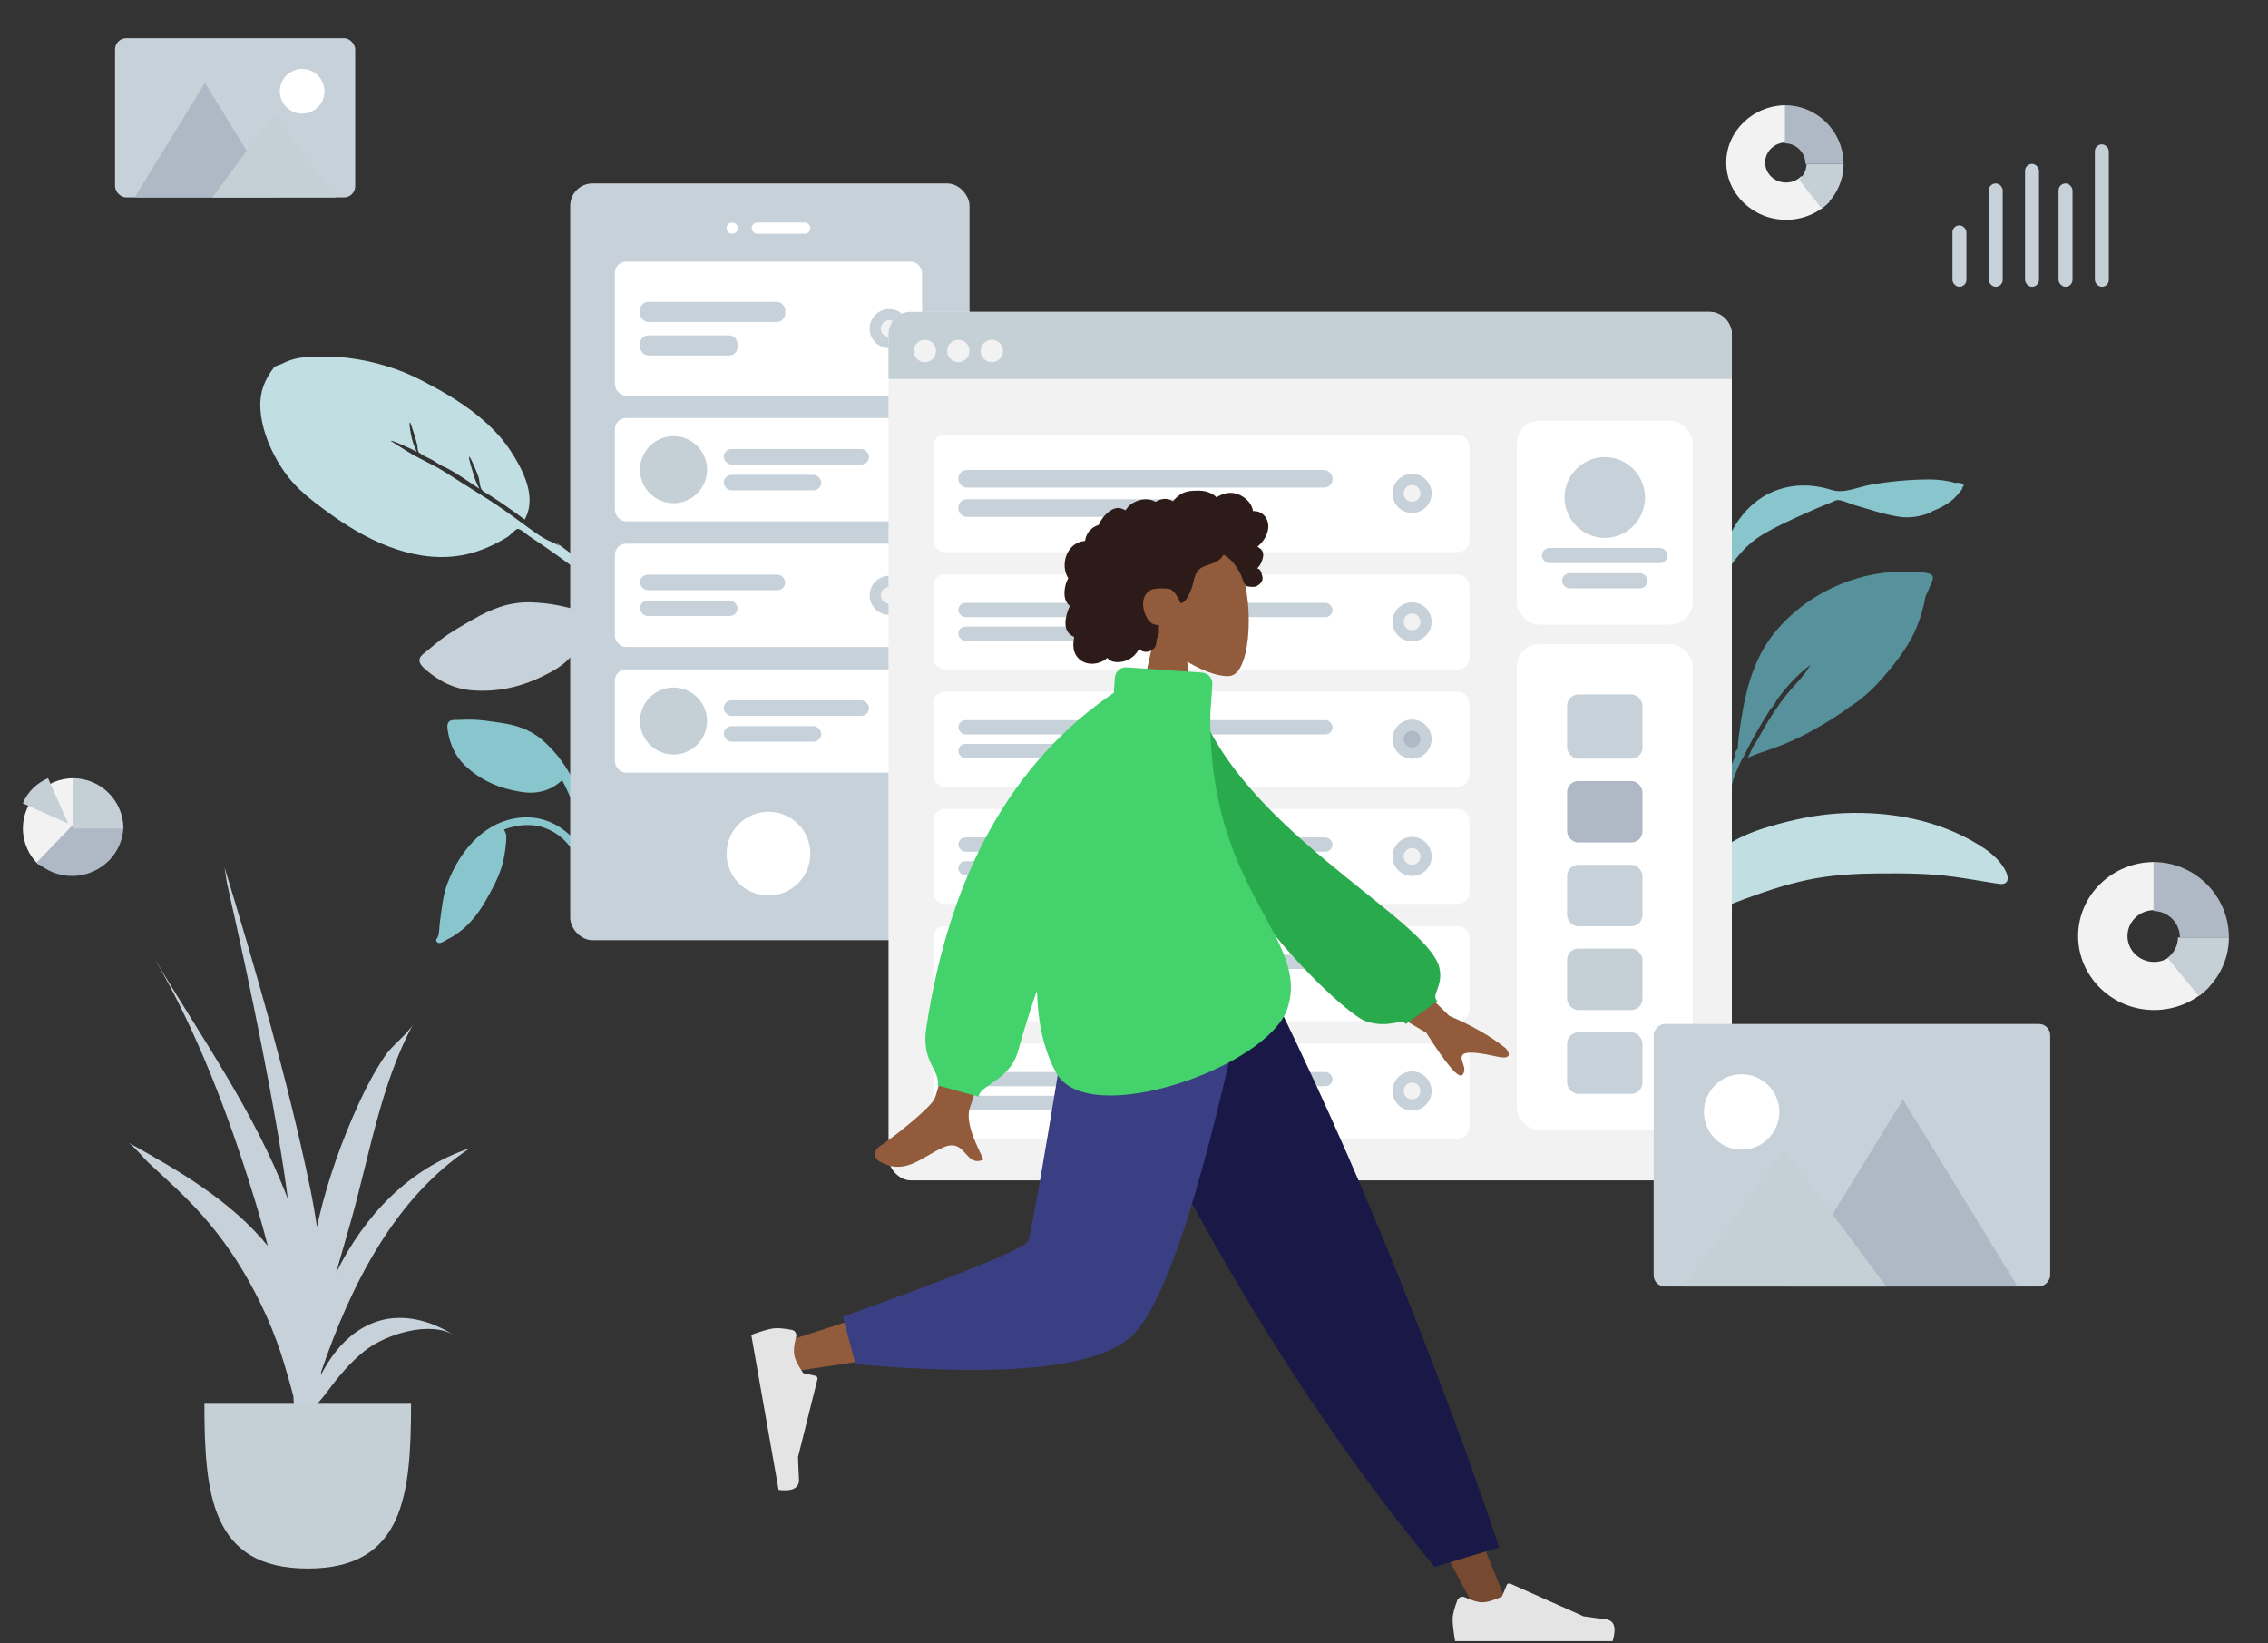 <svg viewBox="104.8 52.308 812.2 588.462" xmlns="http://www.w3.org/2000/svg" overflow="visible">
    <rect x="104.8" y="52.308" width="812.2" height="588.462" fill="#333333" stroke="none"/>
    <g id="Master/Scene/1 Character" stroke="none" stroke-width="1" fill="none" fill-rule="evenodd">
        <g id="Background" transform="translate(-3, 0) scale(1 1)">
            <g id="Background/Wireframe" stroke="none" stroke-width="1" fill="none" fill-rule="evenodd">
                <path d="M807.581,225.208 C807.098,224.857 805.952,224.732 805.419,224.627 C803.203,224.19 800.919,224 798.66,224 C791.692,224.01 784.612,224.694 777.76,225.878 C773.41,226.629 768.151,229.157 763.823,227.784 C756.284,225.392 748.665,225.509 741.512,228.924 C734.973,232.047 730.008,237.979 727.111,244.387 C726.674,245.355 724.901,248.915 724.399,251.316 C724.184,251.806 723.978,252.301 723.792,252.802 C723.265,254.226 722.792,255.675 722.352,257.127 C722.164,257.746 721.692,259.114 722.253,259.378 C721.356,261.032 720.562,262.736 719.9,264.495 C717.976,269.613 715.871,275.226 715.195,280.649 C714.945,282.657 714.935,284.677 715.168,286.69 C715.283,287.684 715.235,289.684 715.91,290.44 C717.341,292.045 718.076,289.798 717.914,288.728 C716.682,280.574 719.062,272.916 721.881,265.251 C723.705,260.295 726.701,255.76 730.057,251.653 C732.773,248.329 735.687,245.712 739.41,243.508 C743.964,240.813 748.832,238.634 753.655,236.448 C756.827,235.01 760.003,233.611 763.264,232.372 C763.989,232.096 765.13,231.389 765.934,231.387 C767.634,231.381 770.043,232.635 771.685,233.101 C777.087,234.637 782.557,236.602 788.14,237.386 C791.72,237.89 795.075,237.323 798.424,236.13 C798.766,236.009 799.339,235.696 800.042,235.249 C802.528,234.292 804.88,233.089 806.928,231.353 C808.108,230.353 809.178,229.06 810.155,227.877 C810.447,227.524 810.576,227.118 810.58,226.733 C810.802,226.617 810.948,226.482 810.982,226.324 C811.225,225.16 809.004,225.139 807.581,225.208" id="Twisted-Leaf" fill="#89C5CC"/>
                <path d="M798.164,257.594 C795.063,256.923 791.639,256.974 788.481,257.03 C771.541,257.258 754.907,265.205 744.081,277.903 C734.864,288.714 732.33,302.154 730.509,315.74 C730.329,317.089 730.252,318.429 730.15,319.781 C730.128,320.071 730.095,320.33 730.06,320.574 C729.344,321.208 728.969,321.948 729.392,322.76 C727.815,326.181 726.481,329.688 725.336,333.305 C721.966,343.953 718.538,354.803 720.649,366 C721.143,359.838 722.181,353.538 723.422,347.477 C723.493,347.129 723.57,346.784 723.65,346.44 C723.659,346.404 723.666,346.368 723.675,346.332 C724.114,344.476 724.685,342.676 725.379,340.904 C725.387,340.884 725.394,340.865 725.401,340.846 C725.493,340.613 725.59,340.381 725.687,340.149 C725.885,339.669 726.09,339.189 726.306,338.713 C726.38,338.55 726.45,338.386 726.518,338.221 C727.529,335.765 727.956,332.999 728.862,330.458 C729.078,329.88 729.305,329.305 729.542,328.732 C729.556,328.699 729.57,328.665 729.585,328.631 C730.226,327.091 730.935,325.569 731.684,324.063 C732.092,323.76 732.309,323.007 732.66,322.323 C732.733,322.189 733.301,321.29 733.47,320.772 C733.911,319.926 734.351,319.08 734.796,318.236 C734.782,318.241 734.769,318.245 734.756,318.25 C735.2,317.439 735.646,316.632 736.089,315.828 C736.186,315.651 736.285,315.474 736.383,315.297 C736.542,315.015 736.701,314.733 736.859,314.452 C738.343,311.821 739.916,309.242 741.55,306.696 C742.133,305.787 743.527,304.484 743.794,303.463 C743.803,303.425 743.806,303.39 743.812,303.354 C747.357,298.419 751.439,293.868 756.333,290.262 C755.742,290.896 754.484,293.047 754.151,293.472 C753.134,294.776 752.029,295.99 750.92,297.218 C748.935,299.419 746.996,301.689 745.273,304.09 C742.123,308.48 739.405,313.101 736.836,317.814 C736.811,317.842 736.785,317.868 736.762,317.897 C735.47,319.474 734.658,321.858 733.728,323.662 C737.407,321.974 741.474,320.874 745.25,319.375 C749.014,317.88 752.677,316.216 756.213,314.262 C760.912,311.664 765.787,308.732 770.227,305.413 C775.316,302.285 779.592,297.98 783.366,293.463 C787.832,288.117 791.925,282.726 794.456,276.235 C795.699,273.046 796.677,269.721 797.257,266.356 C797.282,266.21 797.315,266.051 797.35,265.885 C797.943,264.723 798.474,263.535 798.919,262.32 C799.626,260.392 801.295,258.272 798.164,257.594" id="Fill-10" fill="#56919C"/>
                <path d="M782.11,318.176 C778.408,315.659 773.486,315 769.056,315 C751.755,315 735.492,321.436 721.443,331.025 C713.745,336.28 706.859,342.971 700.779,349.938 C697.27,353.96 694.14,358.311 691.925,363.149 C690.43,366.415 689.404,369.818 688.709,373.328 C687.861,377.605 687.188,381.969 686.883,386.318 C686.763,388.031 685.771,397.117 688.611,397.271 C688.594,397.495 688.59,397.709 688.608,397.9 C682.442,407.567 678.632,418.895 675.099,429.636 C672.026,438.983 669.287,448.408 667.509,458.077 C665.168,470.807 663.63,483.729 662.899,496.642 C662.742,499.417 662.634,502.194 662.541,504.973 C662.463,507.343 662.383,509.713 662.305,512.083 C662.219,514.74 661.752,517.798 662.174,520.438 C662.54,522.738 664.526,522.39 664.613,520.101 C664.719,517.338 664.702,514.569 664.823,511.803 C664.983,508.133 665.148,504.462 665.328,500.792 C666.575,475.302 671.253,450.185 679.888,426.107 C683.383,416.362 687.387,407.138 692.533,398.124 C697.057,390.199 702.5,382.527 708.063,375.381 C713.47,368.437 719.092,361.653 725.717,355.77 C731.094,350.995 737.007,346.836 743.087,342.966 C750.808,338.051 758.514,333.255 766.878,329.481 C771.225,327.52 775.655,325.765 780.037,323.883 C780.825,323.544 781.67,323.216 782.428,322.824 C784.958,321.516 784.125,319.546 782.11,318.176" id="Fill-1" fill="#C1DEE2" transform="translate(723, 418.5) rotate(32) translate(-723, -418.5)"/>
                <path d="M265.211,281.695 C263.843,282.768 262.501,283.864 261.192,285.004 C260.194,285.873 258.429,286.913 258.071,288.23 C257.698,289.598 258.874,290.879 259.802,291.706 C264.712,296.082 270.241,299.04 277.045,299.531 C287.521,300.289 296.639,297.698 305.728,292.6 C312.113,289.018 316.342,283.721 317.266,276.568 C324.87,279.629 332.224,283.847 338.474,289.025 C341.557,291.58 344.213,294.411 346.67,297.548 C348.243,299.558 349.765,301.6 351.178,303.721 C351.792,304.642 352.416,306.276 353.429,306.807 C354.619,307.43 356.057,306.453 355.998,305.172 C355.949,304.106 354.76,302.869 354.204,301.997 C353.281,300.549 352.344,299.111 351.357,297.703 C349.76,295.424 348.109,293.176 346.309,291.043 C342.263,286.251 337.116,282.292 331.779,278.915 C321.542,272.438 310.307,268.358 297.851,268.012 C290.192,267.8 283.749,270.334 277.199,274.119 C273.121,276.475 268.911,278.792 265.211,281.695" id="Fill-16" fill="#C7D1D9"/>
                <path d="M347.536,282.007 C339.574,273.792 331.585,265.68 322.69,258.446 C317.448,254.183 311.923,250.307 306.513,246.265 C307.137,246.813 307.749,247.377 308.347,247.955 C306.658,246.806 304.447,246.157 302.657,245.093 C300.659,243.907 298.75,242.551 296.878,241.183 C293.222,238.514 289.622,235.795 285.865,233.266 C281.678,230.448 277.34,227.844 273.082,225.132 C269.469,222.83 265.812,220.311 261.946,218.43 C259.839,217.404 257.727,216.189 255.612,215.119 C254.904,214.761 247.72,210.216 247.738,210.203 C248.135,209.903 251.75,211.605 252.309,211.834 C253.942,212.502 255.504,213.302 257.074,214.098 C256.213,212.395 255.53,210.606 255.159,208.722 C255.044,208.141 254.125,203.908 254.596,203.553 C254.83,203.376 257.122,210.948 257.24,211.676 C257.335,212.268 257.321,213.119 257.514,213.679 C257.826,214.584 257.811,214.311 258.498,214.82 C259.757,215.754 261.429,216.338 262.792,217.118 C263.527,217.529 265.803,219.16 267.174,219.625 C271.322,221.643 275.526,224.748 279.467,227.327 C278.433,225.379 277.645,223.342 277.071,221.208 C276.935,220.702 275.462,216.156 275.819,215.886 C276.221,215.583 279.028,222.525 279.194,223.182 C279.503,224.403 279.567,225.761 279.954,226.949 C280.378,228.253 281.703,228.715 282.896,229.475 C287.288,232.271 291.529,235.241 295.699,238.348 C300.249,230.24 295.003,220.449 290.581,213.645 C287.394,208.742 283.103,204.538 278.572,200.869 C272.526,195.971 265.608,192.058 258.699,188.479 C250.648,184.308 241.947,181.724 232.901,180.531 C228.169,179.906 223.329,179.924 218.55,180.124 C216.215,180.222 213.974,180.531 211.737,181.294 C210.728,181.639 209.754,182.072 208.804,182.558 C208.083,182.927 206.337,183.317 205.922,183.867 C202.507,188.321 200.76,192.759 201.027,198.355 C201.279,203.653 202.949,208.954 205.215,213.68 C207.739,218.942 210.985,223.718 215.23,227.726 C218.469,230.785 222.091,233.446 225.688,236.073 C238.482,245.416 254.704,253.541 271.275,251.454 C276.639,250.778 281.741,248.899 286.509,246.345 C287.632,245.743 288.749,245.134 289.809,244.423 C290.524,243.944 292.436,241.786 293.155,241.707 C294.14,241.6 296.264,243.609 297.189,244.22 C304.217,248.869 311.062,253.77 317.763,258.868 C324.892,264.293 331.672,270.087 338.252,276.153 C341.05,278.734 343.831,281.32 346.549,283.987 C347.181,284.607 348.728,286.892 349.875,286.995 C350.601,287.061 351.09,286.44 350.986,285.768 C350.806,284.598 348.351,282.849 347.536,282.007" id="Leaf" fill="#C1DEE2"/>
                <g id="Mobile3" transform="translate(264, 118)">
                    <g id="Group" transform="translate(-0, 192)" fill="#89C5CC">
                        <path d="M12.14,0 C10.815,0 9.494,0.027 8.171,0.095 C7.162,0.148 5.621,-0.061 4.768,0.568 C3.881,1.221 3.942,2.557 4.081,3.501 C4.813,8.493 6.6,12.919 10.339,16.456 C16.096,21.901 22.695,24.668 30.504,25.9 C35.99,26.766 41.054,25.564 45.092,21.663 C48.043,27.139 50.281,33.199 51.404,39.315 C51.958,42.333 52.127,45.315 52.03,48.388 C51.967,50.356 51.859,52.32 51.648,54.279 C51.556,55.13 51.122,56.418 51.455,57.223 C51.846,58.167 53.165,58.259 53.757,57.453 C54.25,56.783 54.16,55.466 54.261,54.673 C54.429,53.355 54.584,52.036 54.695,50.712 C54.876,48.569 55.009,46.42 55,44.268 C54.977,39.435 53.902,34.583 52.432,29.995 C49.612,21.192 45.037,13.369 37.921,7.231 C33.545,3.457 28.537,1.929 22.856,1.108 C19.318,0.597 15.723,0 12.14,0" id="Fill-16"/>
                        <path d="M32.571,35 C18.272,35 8.642,46.524 4.089,58.502 C2.372,63.016 1.97,67.974 1.308,72.714 C1.096,74.236 1.175,76.554 0.557,77.909 C0.333,78.401 -0.181,78.577 0.065,79.247 C0.214,79.652 0.505,79.901 0.944,79.981 C1.843,80.147 3.115,79.167 3.886,78.781 C10.282,75.573 14.484,70.613 17.912,64.545 C20.038,60.784 22.194,56.879 23.456,52.75 C24.227,50.227 24.676,47.571 24.94,44.954 C25.044,43.923 25.144,42.868 25.138,41.832 C25.132,40.803 24.653,40.259 24.309,39.364 C29.08,37.558 34.466,37.066 39.299,38.937 C43.769,40.668 47.482,44.013 49.561,48.216 C50.101,49.308 50.518,50.46 50.821,51.636 C51.02,52.406 51.029,53.404 51.398,54.1 C52.29,55.788 54.168,54.66 53.988,53.089 C53.485,48.708 50.979,44.309 47.775,41.263 C43.734,37.421 38.258,35 32.571,35" id="Fill-18"/>
                    </g>
                    <rect id="Container" fill="#C7D1D9" x="48" y="0" width="143" height="271" rx="8"/>
                    <circle id="Touch" fill="#FFF" cx="119" cy="240" r="15"/>
                    <g id="Camera" transform="translate(104, 14)" fill="#FFF">
                        <circle id="Lens" cx="2" cy="2" r="2"/>
                        <rect id="Sensor" x="9" y="0" width="21" height="4" rx="2"/>
                    </g>
                    <g id="Rows" transform="translate(64, 28)">
                        <g id="Row">
                            <rect id="Container" fill="#FFF" x="0" y="0" width="110" height="48" rx="4"/>
                            <g id="Text-Stuff" transform="translate(9, 14.4)" fill="#C7D1D9">
                                <rect id="Label" x="0" y="0" width="52" height="7.2" rx="3"/>
                                <rect id="Label" x="0" y="12" width="34.904" height="7.2" rx="3"/>
                            </g>
                            <g id="Check" transform="translate(91.244, 17)">
                                <circle id="Background" fill="#C7D1D9" cx="7" cy="7" r="7"/>
                                <circle id="Indicator" fill="#F2F2F2" cx="7" cy="7" r="3"/>
                            </g>
                        </g>
                        <g id="Row" transform="translate(0, 56)">
                            <rect id="Background" fill="#FFF" x="0" y="0" width="110" height="37" rx="4"/>
                            <g id="Text" transform="translate(39, 11.1)" fill="#C7D1D9">
                                <rect id="Name" x="0" y="0" width="52" height="5.55" rx="2.775"/>
                                <rect id="Name" x="0" y="9.25" width="34.904" height="5.55" rx="2.775"/>
                            </g>
                            <circle id="Avatar" fill="#C5CFD6" cx="21" cy="18.5" r="12"/>
                        </g>
                        <g id="Row" transform="translate(0, 101)">
                            <rect id="Container" fill="#FFF" x="0" y="0" width="110" height="37" rx="4"/>
                            <g id="Text-Stuff" transform="translate(9, 11.1)" fill="#C7D1D9">
                                <rect id="Label" x="0" y="0" width="52" height="5.55" rx="2.775"/>
                                <rect id="Label" x="0" y="9.25" width="34.904" height="5.55" rx="2.775"/>
                            </g>
                            <g id="Check" transform="translate(91.244, 11.5)">
                                <circle id="Background" fill="#C7D1D9" cx="7" cy="7" r="7"/>
                                <circle id="Indicator" fill="#F2F2F2" cx="7" cy="7" r="3"/>
                            </g>
                        </g>
                        <g id="Row" transform="translate(0, 146)">
                            <rect id="Background" fill="#FFF" x="0" y="0" width="110" height="37" rx="4"/>
                            <g id="Text" transform="translate(39, 11.1)" fill="#C7D1D9">
                                <rect id="Name" x="0" y="0" width="52" height="5.55" rx="2.775"/>
                                <rect id="Name" x="0" y="9.25" width="34.904" height="5.55" rx="2.775"/>
                            </g>
                            <circle id="Avatar" fill="#C5CFD6" cx="21" cy="18.5" r="12"/>
                        </g>
                    </g>
                </g>
                <g id="Web" transform="translate(426, 164)">
                    <rect id="Container" fill="#F2F2F2" x="0" y="0" width="302" height="311" rx="8"/>
                    <rect id="Background" fill="#FFF" x="225" y="39" width="63" height="73" rx="8"/>
                    <g id="Profile-Info" transform="translate(234, 52)" fill="#C7D1D9">
                        <ellipse id="Avatar" cx="22.5" cy="14.462" rx="14.4" ry="14.462"/>
                        <rect id="Name" x="0" y="32.538" width="45" height="5.423" rx="2.712"/>
                        <rect id="Name" x="7.2" y="41.577" width="30.6" height="5.423" rx="2.712"/>
                    </g>
                    <path d="M8,0 L294,0 C298.418,-8.11624501e-16 302,3.582 302,8 L302,24 L302,24 L-5.68434189e-14,24 L-5.68434189e-14,8 C-5.73845019e-14,3.582 3.582,8.11624501e-16 8,0 Z" id="Header" fill="#C5CFD6"/>
                    <g id="Buttons" transform="translate(9, 10)" fill="#F2F2F2">
                        <circle id="buttons" cx="4" cy="4" r="4"/>
                        <circle id="buttons" cx="16" cy="4" r="4"/>
                        <circle id="buttons" cx="28" cy="4" r="4"/>
                    </g>
                    <g id="Components" transform="translate(225, 119)">
                        <rect id="Background" fill="#FFF" x="0" y="0" width="63" height="174" rx="8"/>
                        <g id="Rows" transform="translate(18, 18)">
                            <rect id="Data" fill="#C7D1D9" x="0" y="0" width="27" height="23" rx="4"/>
                            <rect id="Data" fill="#AFB9C5" x="0" y="31" width="27" height="22" rx="4"/>
                            <rect id="Data" fill="#C7D1D9" x="0" y="61" width="27" height="22" rx="4"/>
                            <rect id="Data" fill="#C7D1D9" x="0" y="121" width="27" height="22" rx="4"/>
                            <rect id="Data" fill="#C5CFD6" x="0" y="91" width="27" height="22" rx="4"/>
                        </g>
                    </g>
                    <g id="Rows" transform="translate(16, 44)">
                        <g id="Row">
                            <rect id="Container" fill="#FFF" x="0" y="0" width="192" height="42" rx="4"/>
                            <g id="Text-Stuff" transform="translate(9, 12.6)" fill="#C7D1D9">
                                <rect id="Label" x="0" y="0" width="134" height="6.3" rx="3"/>
                                <rect id="Label" x="0" y="10.5" width="89.945" height="6.3" rx="3"/>
                            </g>
                            <g id="Check" transform="translate(164.481, 14)">
                                <circle id="Background" fill="#C7D1D9" cx="7" cy="7" r="7"/>
                                <circle id="Indicator" fill="#F2F2F2" cx="7" cy="7" r="3"/>
                            </g>
                        </g>
                        <g id="Row" transform="translate(0, 50)">
                            <rect id="Container" fill="#FFF" x="0" y="0" width="192" height="34" rx="4"/>
                            <g id="Text-Stuff" transform="translate(9, 10.2)" fill="#C7D1D9">
                                <rect id="Label" x="0" y="0" width="134" height="5.1" rx="2.55"/>
                                <rect id="Label" x="0" y="8.5" width="89.945" height="5.1" rx="2.55"/>
                            </g>
                            <g id="Check" transform="translate(164.481, 10)">
                                <circle id="Background" fill="#C7D1D9" cx="7" cy="7" r="7"/>
                                <circle id="Indicator" fill="#F2F2F2" cx="7" cy="7" r="3"/>
                            </g>
                        </g>
                        <g id="Row" transform="translate(0, 92)">
                            <rect id="Container" fill="#FFF" x="0" y="0" width="192" height="34" rx="4"/>
                            <g id="Text-Stuff" transform="translate(9, 10.2)" fill="#C7D1D9">
                                <rect id="Label" x="0" y="0" width="134" height="5.1" rx="2.55"/>
                                <rect id="Label" x="0" y="8.5" width="89.945" height="5.1" rx="2.55"/>
                            </g>
                            <g id="Check" transform="translate(164.481, 10)">
                                <circle id="Background" fill="#C7D1D9" cx="7" cy="7" r="7"/>
                                <circle id="Indicator" fill="#AFB9C5" cx="7" cy="7" r="3"/>
                            </g>
                        </g>
                        <g id="Row" transform="translate(0, 218)">
                            <rect id="Container" fill="#FFF" x="0" y="0" width="192" height="34" rx="4"/>
                            <g id="Text-Stuff" transform="translate(9, 10.2)" fill="#C7D1D9">
                                <rect id="Label" x="0" y="0" width="134" height="5.1" rx="2.55"/>
                                <rect id="Label" x="0" y="8.5" width="89.945" height="5.1" rx="2.55"/>
                            </g>
                            <g id="Check" transform="translate(164.481, 10)">
                                <circle id="Background" fill="#C7D1D9" cx="7" cy="7" r="7"/>
                                <circle id="Indicator" fill="#F2F2F2" cx="7" cy="7" r="3"/>
                            </g>
                        </g>
                        <g id="Row" transform="translate(0, 176)">
                            <rect id="Container" fill="#FFF" x="0" y="0" width="192" height="34" rx="4"/>
                            <g id="Text-Stuff" transform="translate(9, 10.2)" fill="#C7D1D9">
                                <rect id="Label" x="0" y="0" width="134" height="5.1" rx="2.55"/>
                                <rect id="Label" x="0" y="8.5" width="89.945" height="5.1" rx="2.55"/>
                            </g>
                            <g id="Check" transform="translate(164.481, 10)">
                                <circle id="Background" fill="#C7D1D9" cx="7" cy="7" r="7"/>
                                <circle id="Indicator" fill="#F2F2F2" cx="7" cy="7" r="3"/>
                            </g>
                        </g>
                        <g id="Row" transform="translate(0, 134)">
                            <rect id="Container" fill="#FFF" x="0" y="0" width="192" height="34" rx="4"/>
                            <g id="Text-Stuff" transform="translate(9, 10.2)" fill="#C7D1D9">
                                <rect id="Label" x="0" y="0" width="134" height="5.1" rx="2.55"/>
                                <rect id="Label" x="0" y="8.5" width="89.945" height="5.1" rx="2.55"/>
                            </g>
                            <g id="Check" transform="translate(164.481, 10)">
                                <circle id="Background" fill="#C7D1D9" cx="7" cy="7" r="7"/>
                                <circle id="Indicator" fill="#F2F2F2" cx="7" cy="7" r="3"/>
                            </g>
                        </g>
                    </g>
                </g>
                <g id="Plant" transform="translate(154, 363)">
                    <path d="M8.915,32.219 C25.66,60.452 45.162,87.79 56.874,118.659 C56.402,115.02 55.902,111.385 55.342,107.756 C52.37,88.516 48.677,69.416 44.795,50.339 C42.819,40.626 40.729,30.949 38.585,21.272 C37.431,16.075 36.292,10.874 35.116,5.682 C34.831,4.423 34.586,2.226 34.229,0 C45.611,37.539 56.587,75.105 64.616,113.546 C65.669,118.591 66.566,123.627 67.301,128.655 C67.552,127.508 67.799,126.361 68.07,125.217 C71.318,111.507 76.191,97.905 81.994,85.086 C84.767,78.955 87.953,72.959 91.705,67.371 C94.044,63.888 99.561,59.748 101.695,56.181 C90.024,77.694 85.81,104.611 79.071,128 C77.427,133.707 75.772,139.405 74.15,145.113 C84.312,124.631 100.079,107.803 122,100.51 C95.465,118.131 79.549,148.989 68.824,180.549 C68.789,180.923 68.747,181.298 68.711,181.673 C71.867,175.653 75.842,170.208 81.23,166.394 C92.762,158.23 105.554,160.609 116.741,167.612 C107.961,162.003 92.094,167.11 84.707,172.811 C79.419,176.892 74.9,182.366 70.975,187.708 C70.035,188.988 68.752,190.482 67.396,192.076 C65.496,204.473 62.399,216.785 58.015,229 C58.739,225.494 58.215,219.887 58.416,217.274 C58.438,216.991 58.456,216.707 58.477,216.425 C57.811,219.1 57.167,221.744 56.547,224.345 C57.779,219.381 58.449,214.199 58.972,208.964 C59.107,206.714 59.238,204.464 59.377,202.214 C59.333,197.944 59.158,193.657 58.862,189.363 C57.812,185.19 56.637,181.254 55.668,177.981 C52.172,166.17 47.046,154.854 40.736,144.298 C34.98,134.665 28.089,125.939 20.134,118.047 C15.846,113.794 11.358,109.744 6.933,105.637 C5.333,104.152 2.473,100.502 -5.68434189e-14,98.599 C18.013,108.58 36.554,119.378 49.695,135.459 C48.154,129.514 46.481,123.652 44.711,117.908 C35.731,88.764 24.392,58.56 8.915,32.219 Z" id="Fill-19" fill="#C7D1D9"/>
                    <path d="M27,192 C27,224.585 29.565,251 64,251 C98.435,251 101,224.585 101,192" id="Base" fill="#C5CFD6"/>
                </g>
                <g id="Graph" transform="translate(807, 104)">
                    <rect id="Value" fill="#C7D1D9" x="0" y="29" width="5" height="22" rx="2.5"/>
                    <rect id="Value" fill="#C7D1D9" x="13" y="14" width="5" height="37" rx="2.5"/>
                    <rect id="Value" fill="#C7D1D9" x="26" y="7" width="5" height="44" rx="2.5"/>
                    <rect id="Value" fill="#C7D1D9" x="38" y="14" width="5" height="37" rx="2.5"/>
                    <rect id="Value" fill="#C5CFD6" x="51" y="0" width="5" height="51" rx="2.5"/>
                </g>
                <g id="Pie-Chart" transform="translate(134, 348.5) scale(-1, 1) translate(-134, -348.5) translate(116, 331)">
                    <path d="M36,17.941 C36,8.075 27.898,0 18,0 L18,17.941 L30.301,31 C33.8,27.807 36,23.124 36,17.941 Z" id="Value" fill="#F2F2F2"/>
                    <path d="M18.415,17 L5.68434189e-14,17 C5.68434189e-14,21.699 1.942,26.102 5.012,29.301 C8.388,32.8 13.196,35 18.415,35 C23.222,35 27.623,33.102 31,30.101 L18.415,17 Z" id="Value" fill="#AFB9C5"/>
                    <path d="M5.68434189e-14,18 C5.68434189e-14,8.102 8.102,0 18,0 L18,18 L5.68434189e-14,18 Z M27,0 L19.8,16.2 L36,9 C34.398,4.801 30.801,1.602 27,0 Z" id="Value" fill="#C5CFD6"/>
                </g>
                <g id="Chart" transform="translate(852, 361)">
                    <path d="M34.135,32.841 C32.398,34.643 29.938,35.775 27.201,35.775 C21.943,35.775 17.681,31.622 17.681,26.5 C17.681,21.378 21.943,17.225 27.201,17.225 L27.201,0 C12.243,0 0,11.928 0,26.5 C0,41.072 12.243,53 27.201,53 C35.059,53 42.16,49.762 47,44.61 L34.135,32.841 Z" id="Value" fill="#F2F2F2"/>
                    <path d="M27,0 L27,17.55 C32.219,17.55 36.45,21.781 36.45,27 L54,27 C54,12.153 41.847,0 27,0 Z" id="Value" fill="#AFB9C5"/>
                    <path d="M35.756,27 C35.756,29.981 34.285,32.631 32,34.342 L43.24,48 C49.783,43.11 54,35.531 54,27 L35.756,27 Z" id="Value" fill="#C5CFD6"/>
                </g>
                <g id="Chart" transform="translate(726, 90)">
                    <path d="M26.872,25.406 C25.505,26.8 23.568,27.675 21.414,27.675 C17.275,27.675 13.919,24.463 13.919,20.5 C13.919,16.537 17.275,13.325 21.414,13.325 L21.414,0 C9.638,0 -5.68434189e-14,9.227 -5.68434189e-14,20.5 C-5.68434189e-14,31.773 9.638,41 21.414,41 C27.599,41 33.189,38.495 37,34.51 L26.872,25.406 Z" id="Value" fill="#F2F2F2"/>
                    <path d="M21,0 L21,13.65 C25.059,13.65 28.35,16.941 28.35,21 L42,21 C42,9.452 32.548,0 21,0 Z" id="Value" fill="#AFB9C5"/>
                    <path d="M28.731,21 C28.731,23.271 27.662,25.29 26,26.594 L34.175,37 C38.933,33.275 42,27.5 42,21 L28.731,21 Z" id="Value" fill="#C5CFD6"/>
                </g>
                <g id="Image" transform="translate(149, 66)">
                    <path d="M43.007,46.986 C43.003,46.996 42.999,47.006 42.993,47.018 C42.999,47.008 43.007,46.968 43.007,46.986" id="Fill-35" fill="#C5CFD6"/>
                    <path d="M42.998,47.001 C42.998,47.003 42.996,47.007 42.996,47.011 C42.996,47.001 43.014,46.971 42.998,47.001" id="Fill-37" fill="#C5CFD6"/>
                    <path d="M43.067,46.832 C43.053,46.872 43.035,46.91 43.019,46.95 C43.027,46.93 43.035,46.914 43.043,46.894 C42.835,47.414 42.967,47.076 43.067,46.832" id="Fill-39" fill="#C5CFD6"/>
                    <path d="M43.022,46.953 C43.014,46.971 43.006,46.991 42.998,47.009 C42.94,47.121 43.022,46.953 43.022,46.953" id="Fill-41" fill="#C5CFD6"/>
                    <polygon id="Fill-43" fill="#C5CFD6" points="43 47.001 43 47.001 43 46.999"/>
                    <path d="M42.999,47.002 C42.999,47 42.999,47 43.001,46.998 C42.999,47 42.999,47 42.999,47.002" id="Fill-45" fill="#C5CFD6"/>
                    <path d="M42.99,47.016 C42.978,47.04 43.046,46.924 42.99,47.016" id="Fill-47" fill="#C5CFD6"/>
                    <path d="M42.998,47.002 L43.002,46.998 C43,47 43,47.002 42.998,47.002" id="Fill-49" fill="#C5CFD6"/>
                    <rect id="Photo-Background" fill="#C7D1D9" x="0" y="0" width="86" height="57" rx="4"/>
                    <polygon id="Mountains" fill="#AFB9C5" points="32.2 16 7 57 57.4 57"/>
                    <polygon id="Mountains" fill="#C5CFD6" points="56.95 26.933 34.9 57 79 57"/>
                    <circle id="Sun" fill="#FFF" cx="67" cy="19" r="8"/>
                </g>
                <g id="Image" transform="translate(771, 466) scale(-1, 1) translate(-771, -466) translate(700, 419)">
                    <path d="M71.007,76.986 C71.003,76.996 70.999,77.006 70.993,77.018 C70.999,77.008 71.007,76.968 71.007,76.986" id="Fill-35" fill="#C5CFD6"/>
                    <path d="M70.998,77.001 C70.998,77.003 70.996,77.007 70.996,77.011 C70.996,77.001 71.014,76.971 70.998,77.001" id="Fill-37" fill="#C5CFD6"/>
                    <path d="M71.067,76.832 C71.053,76.872 71.035,76.91 71.019,76.95 C71.027,76.93 71.035,76.914 71.043,76.894 C70.835,77.414 70.967,77.076 71.067,76.832" id="Fill-39" fill="#C5CFD6"/>
                    <path d="M71.022,76.953 C71.014,76.971 71.006,76.991 70.998,77.009 C70.94,77.121 71.022,76.953 71.022,76.953" id="Fill-41" fill="#C5CFD6"/>
                    <polygon id="Fill-43" fill="#C5CFD6" points="71 77.001 71 77.001 71 76.999"/>
                    <path d="M70.999,77.002 C70.999,77 70.999,77 71.001,76.998 C70.999,77 70.999,77 70.999,77.002" id="Fill-45" fill="#C5CFD6"/>
                    <path d="M70.99,77.016 C70.978,77.04 71.046,76.924 70.99,77.016" id="Fill-47" fill="#C5CFD6"/>
                    <path d="M70.998,77.002 L71.002,76.998 C71,77 71,77.002 70.998,77.002" id="Fill-49" fill="#C5CFD6"/>
                    <rect id="Photo-Background" fill="#C7D1D9" x="0" y="0" width="142" height="94" rx="4"/>
                    <polygon id="Mountains" fill="#AFB9C5" points="52.726 27 11.671 94 93.781 94"/>
                    <polygon id="Mountains" fill="#C5CFD6" points="95.056 44.946 58.761 94 131.351 94"/>
                    <circle id="Sun" fill="#FFF" cx="110.5" cy="31.5" r="13.5"/>
                </g>
            </g>
        </g>
        <g transform="translate(374, 214) scale(1 1)" id="Master/Pose/Standing">
            <g id="Master/Pose/Standing" stroke="none" stroke-width="1" fill="none" fill-rule="evenodd">
                <g id="Head/Front" transform="translate(82, 0) scale(1 1)">
                    <g id="Head/Front/Curly" stroke="none" stroke-width="1" fill="none" fill-rule="evenodd">
                        <g id="Head" transform="translate(54, 31)" fill="#915b3c">
                            <path d="M38.143,9.134 C43.938,19.935 43.25,47.333 35.76,49.263 C32.774,50.033 26.411,48.148 19.936,44.245 L24,73 L0,73 L8.262,34.489 C3.654,29.081 0.536,22.453 1.057,15.025 C2.558,-6.375 32.349,-1.667 38.143,9.134 Z" id="SKIN"/>
                        </g>
                        <path d="M102.776,25.16 C102.279,23.413 100.942,21.918 99.14,21.474 C98.704,21.366 98.252,21.323 97.803,21.341 C97.642,21.347 97.596,21.394 97.521,21.281 C97.465,21.198 97.464,20.993 97.441,20.895 C97.369,20.59 97.28,20.288 97.169,19.994 C96.792,18.992 96.159,18.105 95.395,17.357 C93.967,15.959 92.037,14.994 90.032,14.82 C88.934,14.724 87.845,14.903 86.807,15.26 C86.27,15.444 85.749,15.675 85.242,15.929 C85.089,16.006 84.594,16.381 84.441,16.356 C84.271,16.33 83.931,15.909 83.793,15.803 C82.092,14.498 79.991,13.985 77.872,14 C75.48,14.018 73.177,14.138 71.182,15.596 C70.759,15.904 70.357,16.242 69.974,16.598 C69.772,16.786 69.577,16.98 69.391,17.183 C69.278,17.305 69.169,17.43 69.064,17.558 C68.885,17.776 68.914,17.847 68.663,17.695 C67.703,17.112 66.591,16.839 65.47,16.977 C64.805,17.059 64.157,17.258 63.542,17.521 C63.333,17.611 62.849,17.968 62.626,17.971 C62.404,17.975 61.927,17.644 61.699,17.56 C60.467,17.105 59.14,16.993 57.846,17.203 C56.511,17.42 55.2,17.952 54.069,18.688 C53.525,19.043 53.05,19.435 52.669,19.961 C52.504,20.188 52.356,20.429 52.169,20.64 C52.06,20.763 51.844,20.89 51.785,21.046 C51.82,20.952 50.325,20.376 50.184,20.339 C49.432,20.143 48.667,20.183 47.931,20.425 C46.547,20.88 45.357,21.902 44.379,22.949 C43.877,23.487 43.437,24.081 43.064,24.715 C42.885,25.018 42.721,25.33 42.572,25.649 C42.499,25.803 42.451,25.996 42.356,26.135 C42.232,26.315 42.15,26.318 41.927,26.396 C40.794,26.793 39.762,27.465 38.975,28.372 C38.18,29.29 37.664,30.421 37.448,31.612 C37.435,31.682 37.427,31.972 37.386,32.01 C37.33,32.063 37.102,32.04 37.016,32.05 C36.718,32.085 36.421,32.137 36.129,32.206 C35.59,32.333 35.066,32.521 34.57,32.767 C32.636,33.724 31.253,35.517 30.576,37.536 C29.865,39.655 29.878,42.082 30.727,44.161 C30.864,44.496 31.027,44.822 31.219,45.131 C31.336,45.32 31.374,45.32 31.298,45.519 C31.213,45.74 31.057,45.954 30.956,46.17 C30.626,46.875 30.396,47.622 30.25,48.385 C30.011,49.637 29.892,50.952 30.128,52.214 C30.238,52.799 30.428,53.372 30.719,53.893 C30.868,54.159 31.042,54.412 31.238,54.645 C31.339,54.766 31.447,54.882 31.561,54.993 C31.625,55.056 31.71,55.111 31.765,55.182 C31.899,55.355 31.927,55.213 31.858,55.466 C31.761,55.82 31.542,56.169 31.408,56.514 C31.269,56.869 31.144,57.229 31.03,57.592 C30.798,58.328 30.602,59.077 30.479,59.84 C30.244,61.303 30.285,62.862 30.977,64.205 C31.273,64.779 31.698,65.283 32.213,65.675 C32.465,65.867 32.738,66.032 33.024,66.168 C33.171,66.238 33.359,66.268 33.426,66.41 C33.499,66.563 33.391,66.867 33.367,67.038 C33.154,68.526 33.047,70.089 33.49,71.547 C33.897,72.891 34.794,74.077 35.959,74.862 C38.219,76.385 41.265,76.299 43.639,75.08 C44.258,74.762 44.837,74.367 45.353,73.902 C46.669,75.672 49.375,75.616 51.297,75.112 C53.692,74.483 55.614,72.818 56.721,70.63 C58.235,72.473 61.412,71.875 62.462,69.876 C62.719,69.386 62.871,68.847 62.946,68.301 C62.986,68.014 62.961,67.725 62.99,67.44 C63.028,67.077 63.27,66.725 63.41,66.374 C63.681,65.691 63.849,64.985 63.857,64.249 C63.86,63.864 63.812,63.489 63.775,63.108 C63.742,62.764 63.837,62.444 63.892,62.105 C63.277,62.206 62.529,62.041 61.95,61.863 C61.383,61.688 60.851,61.228 60.45,60.807 C59.519,59.831 58.951,58.551 58.562,57.278 C57.708,54.483 58.058,51.129 60.87,49.595 C62.18,48.88 66.103,48.883 67.663,49.236 C69.304,49.607 71.163,53.226 71.255,53.567 C71.311,53.777 71.283,54.038 71.476,54.178 C71.901,54.486 72.602,53.951 72.916,53.687 C73.457,53.231 73.843,52.624 74.177,52.009 C74.905,50.67 75.492,49.233 75.907,47.766 C76.227,46.636 76.431,45.47 76.849,44.368 C77.265,43.271 77.92,42.291 78.94,41.67 C80.048,40.994 81.319,40.638 82.536,40.214 C83.743,39.793 84.929,39.279 85.864,38.386 C86.07,38.189 86.269,37.981 86.435,37.75 C86.565,37.567 86.695,37.218 86.894,37.102 C87.203,36.922 87.655,37.39 87.923,37.56 C89.243,38.399 90.345,39.568 91.233,40.846 C92.117,42.117 92.842,43.339 93.431,44.758 C93.868,45.811 94.141,47.159 94.909,48.021 C95.252,48.406 97.803,48.639 98.629,48.303 C99.455,47.967 100.381,47.094 100.658,46.547 C100.942,45.987 101.01,45.371 100.889,44.758 C100.817,44.398 100.672,44.061 100.592,43.707 C100.525,43.409 100.464,43.128 100.319,42.855 C100.045,42.339 99.576,41.967 99.01,41.812 C99.599,41.269 100.086,40.62 100.424,39.895 C100.774,39.141 101.072,38.224 101.156,37.396 C101.224,36.724 101.119,36.028 100.751,35.45 C100.365,34.844 99.681,34.449 99.089,34.071 C99.993,33.364 100.767,32.504 101.402,31.552 C102.639,29.701 103.404,27.368 102.776,25.16 Z" id="hair" fill="#2c1b18"/>
                    </g>
                </g>
                <g id="Bottom/Standing" transform="translate(0, 187) scale(1 1)">
                    <g id="Bottom/Standing/Jogging" stroke="none" stroke-width="1" fill="none" fill-rule="evenodd">
                        <polygon id="SKIN" fill="#784931" points="130 0 204.306 124.227 260.015 229.25 272.014 229.25 178.674 5.090379e-13"/>
                        <g id="Right" transform="translate(251, 218)" fill="#E4E4E4">
                            <path d="M1.678,6.402 C0.559,9.388 0,11.623 0,13.106 C0,14.909 0.3,17.54 0.901,21 C2.993,21 21.794,21 57.303,21 C58.769,16.155 57.923,13.539 54.765,13.152 C51.607,12.766 48.984,12.417 46.895,12.106 L20.68,0.419 C20.176,0.194 19.584,0.421 19.359,0.925 C19.356,0.934 19.352,0.942 19.348,0.951 L17.663,5.039 L17.663,5.039 C14.74,6.403 12.364,7.085 10.537,7.085 C9.052,7.085 7.001,6.485 4.384,5.285 L4.384,5.285 C3.38,4.825 2.193,5.266 1.733,6.27 C1.713,6.313 1.695,6.357 1.678,6.402 Z" id="shoe"/>
                        </g>
                        <path d="M244.543,212.433 L267.683,205.433 C257.545,175.125 245.119,141.772 230.405,105.374 C215.692,68.977 199.89,33.852 183,2.84217094e-14 L117.644,2.84217094e-14 C136.422,42.821 156.329,81.729 177.366,116.725 C198.402,151.721 220.795,183.624 244.543,212.433 Z" id="Pant" fill="#191847"/>
                        <path d="M125.117,2.84217094e-14 C118.103,43.654 104.577,99.427 103.301,101.149 C102.45,102.296 71.813,112.562 11.39,131.947 L13.982,142.528 C86.036,132.132 124.002,124.066 127.881,118.331 C133.699,109.728 162.748,41.763 174,2.84217094e-14 L125.117,2.84217094e-14 Z" id="SKIN" fill="#915b3c"/>
                        <path d="M32.63,122.8 L37.195,139.842 C91.087,144.569 124.108,141.153 136.258,129.596 C148.407,118.039 162.255,74.84 177.799,-1.13686838e-13 L115.478,-1.13686838e-13 C105.63,61.284 100.124,93.212 98.96,95.785 C97.797,98.357 75.687,107.363 32.63,122.8 Z" id="Pant" fill="#393f82"/>
                        <g id="Left" transform="translate(15.058, 155.157) rotate(80) translate(-15.058, -155.157) translate(-13.942, 144.657)" fill="#E4E4E4">
                            <path d="M1.678,6.402 C0.559,9.388 0,11.623 0,13.106 C0,14.909 0.3,17.54 0.901,21 C2.993,21 21.794,21 57.303,21 C58.769,16.155 57.923,13.539 54.765,13.152 C51.607,12.766 48.984,12.417 46.895,12.106 L20.68,0.419 C20.176,0.194 19.584,0.421 19.359,0.925 C19.356,0.934 19.352,0.942 19.348,0.951 L17.663,5.039 L17.663,5.039 C14.74,6.403 12.364,7.085 10.537,7.085 C9.052,7.085 7.001,6.485 4.384,5.285 L4.384,5.285 C3.38,4.825 2.193,5.266 1.733,6.27 C1.713,6.313 1.695,6.357 1.678,6.402 Z" id="shoe"/>
                        </g>
                    </g>
                </g>
                <g id="Body" transform="translate(22, 82) scale(1 1)">
                    <g id="Body/Turtle Neck" stroke="none" stroke-width="1" fill="none" fill-rule="evenodd">
                        <path d="M60.97,67.45 L82.867,67.532 C66.189,121.566 57.336,149.857 56.308,152.406 C53.994,158.14 58.891,166.874 60.985,171.567 C54.165,174.619 54.891,163.317 46.288,167.319 C38.435,170.973 32.462,177.592 23.389,171.994 C22.274,171.306 21.051,168.715 24.005,166.69 C31.362,161.645 41.965,152.815 43.398,149.908 C45.352,145.945 51.209,118.459 60.97,67.45 L60.97,67.45 Z M199.493,92.46 L227.821,120.095 C236.063,123.611 242.817,127.493 248.081,131.742 C249.265,133.17 250.554,135.906 244.984,134.682 C239.414,133.457 233.5,132.42 232.453,134.231 C231.406,136.043 234.491,138.819 232.556,141.189 C231.266,142.77 226.928,137.743 219.542,126.108 L190.084,108.74 L199.493,92.46 Z" id="SKIN" fill="#915b3c"/>
                        <path d="M122.768,9.714 L131.253,7.483 C149.02,54.264 221.603,80.862 227.452,98.419 C229.597,104.858 225.155,108.596 227.775,110.385 L217.295,119.561 C215.206,117.515 211.513,121.916 202.816,119.824 C194.118,117.733 127.738,66.513 122.768,9.714 Z" id="Clothes-Back" fill="#28aa4d" transform="translate(175.413, 63.943) rotate(5) translate(-175.413, -63.943)"/>
                        <path d="M112.316,-4.721 L139.25,-2.838 C141.454,-2.683 143.115,-0.772 142.961,1.432 L142.242,11.676 C141.222,75.473 178.098,91.737 169.887,117.318 C163.109,138.437 98.227,161.139 87,140.438 C82.455,132.057 80.393,121.921 80.159,110.901 C77.291,119.368 75.021,126.657 73.351,132.767 C70.471,143.307 59.306,144.983 59.306,149.043 L59.306,149.043 L44.597,144.983 C45.594,139.467 38.66,136.781 40.519,124.457 C48.85,69.24 71.233,29.215 107.668,4.382 L108.046,-1.01 C108.2,-3.214 110.112,-4.875 112.316,-4.721 Z" id="Clothes-Front" fill="#43d26c"/>
                    </g>
                </g>
            </g>
        </g>
    </g>
</svg>
